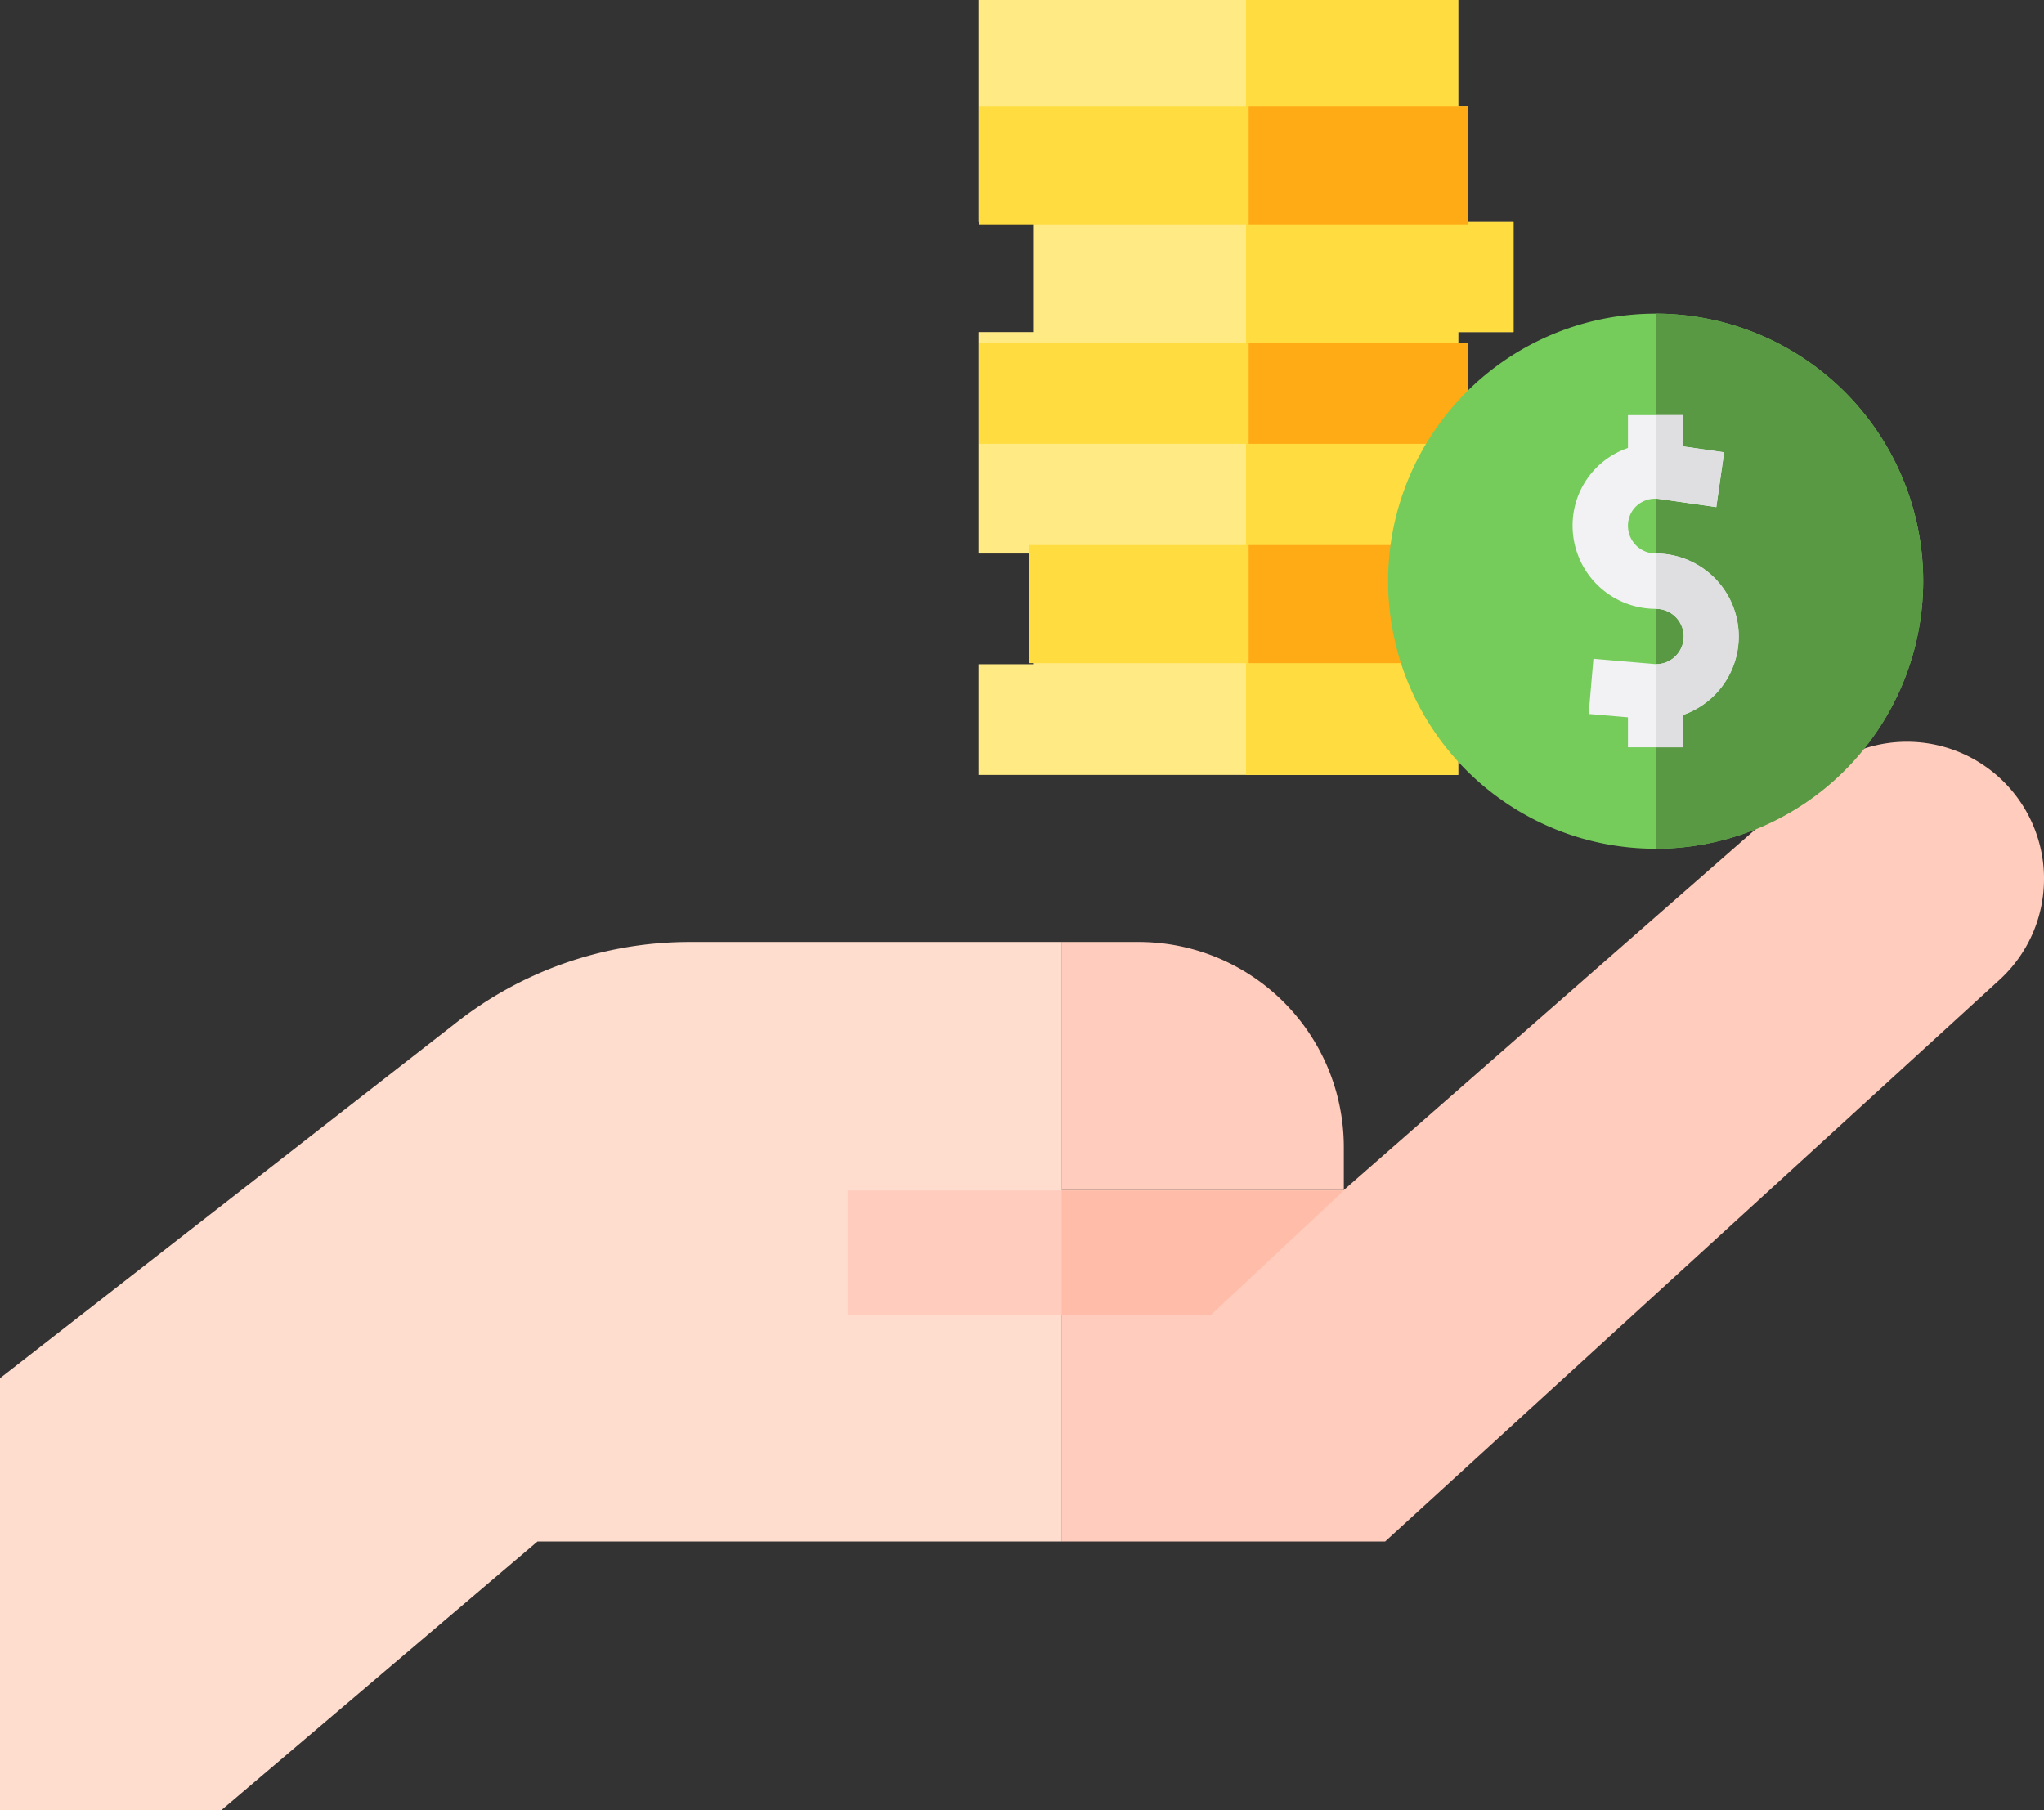 <svg id="Group_3168" data-name="Group 3168" xmlns="http://www.w3.org/2000/svg" width="207.514" height="183.795" viewBox="0 0 207.514 183.795">
  <rect x="0" y="0" width="207.514" height="183.795" fill="#333333" stroke="none"/>
  <g id="heart_1_" data-name="heart (1)" transform="translate(0 75.311)">
    <g id="Group_3109" data-name="Group 3109" transform="translate(0 20.33)">
      <path id="Path_312" data-name="Path 312" d="M77.841,300a38.342,38.342,0,0,0-23.8,8.278L7.83,344.294v43.86H30.3l32.1-27.286h53.237V300Z" transform="translate(-7.83 -300)" fill="#ffddce"/>
    </g>
    <path id="Path_313" data-name="Path 313" d="M364.356,265.486a13.865,13.865,0,0,1-4.525,10.268l-62.363,57.015H264.65V297.087h28.621l48-42.066a13.917,13.917,0,0,1,23.088,10.465Z" transform="translate(-156.842 -251.571)" fill="#ffccbd"/>
    <path id="Path_314" data-name="Path 314" d="M293.271,320.834v4.353H264.65V300h7.787A20.834,20.834,0,0,1,293.271,320.834Z" transform="translate(-156.842 -279.67)" fill="#ffccbd"/>
    <path id="Path_317" data-name="Path 317" d="M212.83,360.12v12.593h21.753V360.12Z" transform="translate(-126.775 -314.553)" fill="#ffccbd"/>
    <path id="Path_318" data-name="Path 318" d="M264.65,360.12v12.593h15.171l13.45-12.593Z" transform="translate(-156.842 -314.553)" fill="#ffbda9"/>
  </g>
  <g id="money_4_" data-name="money (4)" transform="translate(99.337 0)">
    <path id="Path_323" data-name="Path 323" d="M48.7,59.719h5.62V48.479H48.7V26H0V48.479H5.62v11.24H0V82.2H5.62v11.24H0v11.24H48.7V93.438h5.62V82.2H48.7V59.719Z" transform="translate(0 -26)" fill="#ffea84"/>
    <g id="Group_3110" data-name="Group 3110" transform="translate(0.029)">
      <path id="Path_324" data-name="Path 324" d="M166.543,59.719h5.62V48.479h-5.62V26H145v78.677h21.543V93.438h5.62V82.2h-5.62V59.719Z" transform="translate(-117.867 -26)" fill="#ffdc40"/>
      <rect id="Rectangle_1448" data-name="Rectangle 1448" width="49.668" height="11.989" transform="translate(5.138 55.342)" fill="#ffdc40"/>
      <rect id="Rectangle_1449" data-name="Rectangle 1449" width="49.668" height="10.276" transform="translate(0 34.789)" fill="#ffdc40"/>
      <rect id="Rectangle_1450" data-name="Rectangle 1450" width="49.668" height="11.989" transform="translate(0 10.811)" fill="#ffdc40"/>
    </g>
    <g id="Group_3111" data-name="Group 3111" transform="translate(27.433 10.811)">
      <rect id="Rectangle_1451" data-name="Rectangle 1451" width="22.265" height="10.276" transform="translate(0 23.978)" fill="#ffab15"/>
      <rect id="Rectangle_1452" data-name="Rectangle 1452" width="22.265" height="11.989" transform="translate(0 0)" fill="#ffab15"/>
      <rect id="Rectangle_1453" data-name="Rectangle 1453" width="27.403" height="11.989" transform="translate(0 44.53)" fill="#ffab15"/>
    </g>
    <path id="Path_325" data-name="Path 325" d="M249.162,250.325a27.162,27.162,0,1,1,27.162-27.162A27.193,27.193,0,0,1,249.162,250.325Z" transform="translate(-180.413 -164.154)" fill="#76cc5b"/>
    <path id="Path_326" data-name="Path 326" d="M367,196v54.325A27.162,27.162,0,1,0,367,196Z" transform="translate(-298.251 -164.154)" fill="#599944"/>
    <path id="Path_327" data-name="Path 327" d="M338.859,273.479a8.439,8.439,0,0,0-8.43-8.43,2.813,2.813,0,0,1-2.81-2.81,2.78,2.78,0,0,1,.584-1.716,2.817,2.817,0,0,1,2.641-1.006l5.744.821.795-5.563-4.144-.592V251h-5.62v3.337a8.307,8.307,0,0,0-5.62,7.9,8.439,8.439,0,0,0,8.43,8.43,2.81,2.81,0,0,1,.373,5.6,2.485,2.485,0,0,1-.524,0l-6.165-.528-.48,5.6,3.987.342v3.04h5.62v-3.293A8.457,8.457,0,0,0,338.859,273.479Z" transform="translate(-261.681 -208.851)" fill="#f2f2f4"/>
    <g id="Group_3112" data-name="Group 3112" transform="translate(68.749 42.149)">
      <path id="Path_328" data-name="Path 328" d="M367,251v8.487a3.1,3.1,0,0,1,.415.03l5.744.821.795-5.563-4.144-.592V251Z" transform="translate(-367 -251)" fill="#dfdfe1"/>
      <path id="Path_329" data-name="Path 329" d="M367,326v5.62a2.81,2.81,0,0,1,.373,5.6,2.166,2.166,0,0,1-.373.011v8.443h2.81v-3.293A8.429,8.429,0,0,0,367,326Z" transform="translate(-367 -311.95)" fill="#dfdfe1"/>
    </g>
  </g>
</svg>

